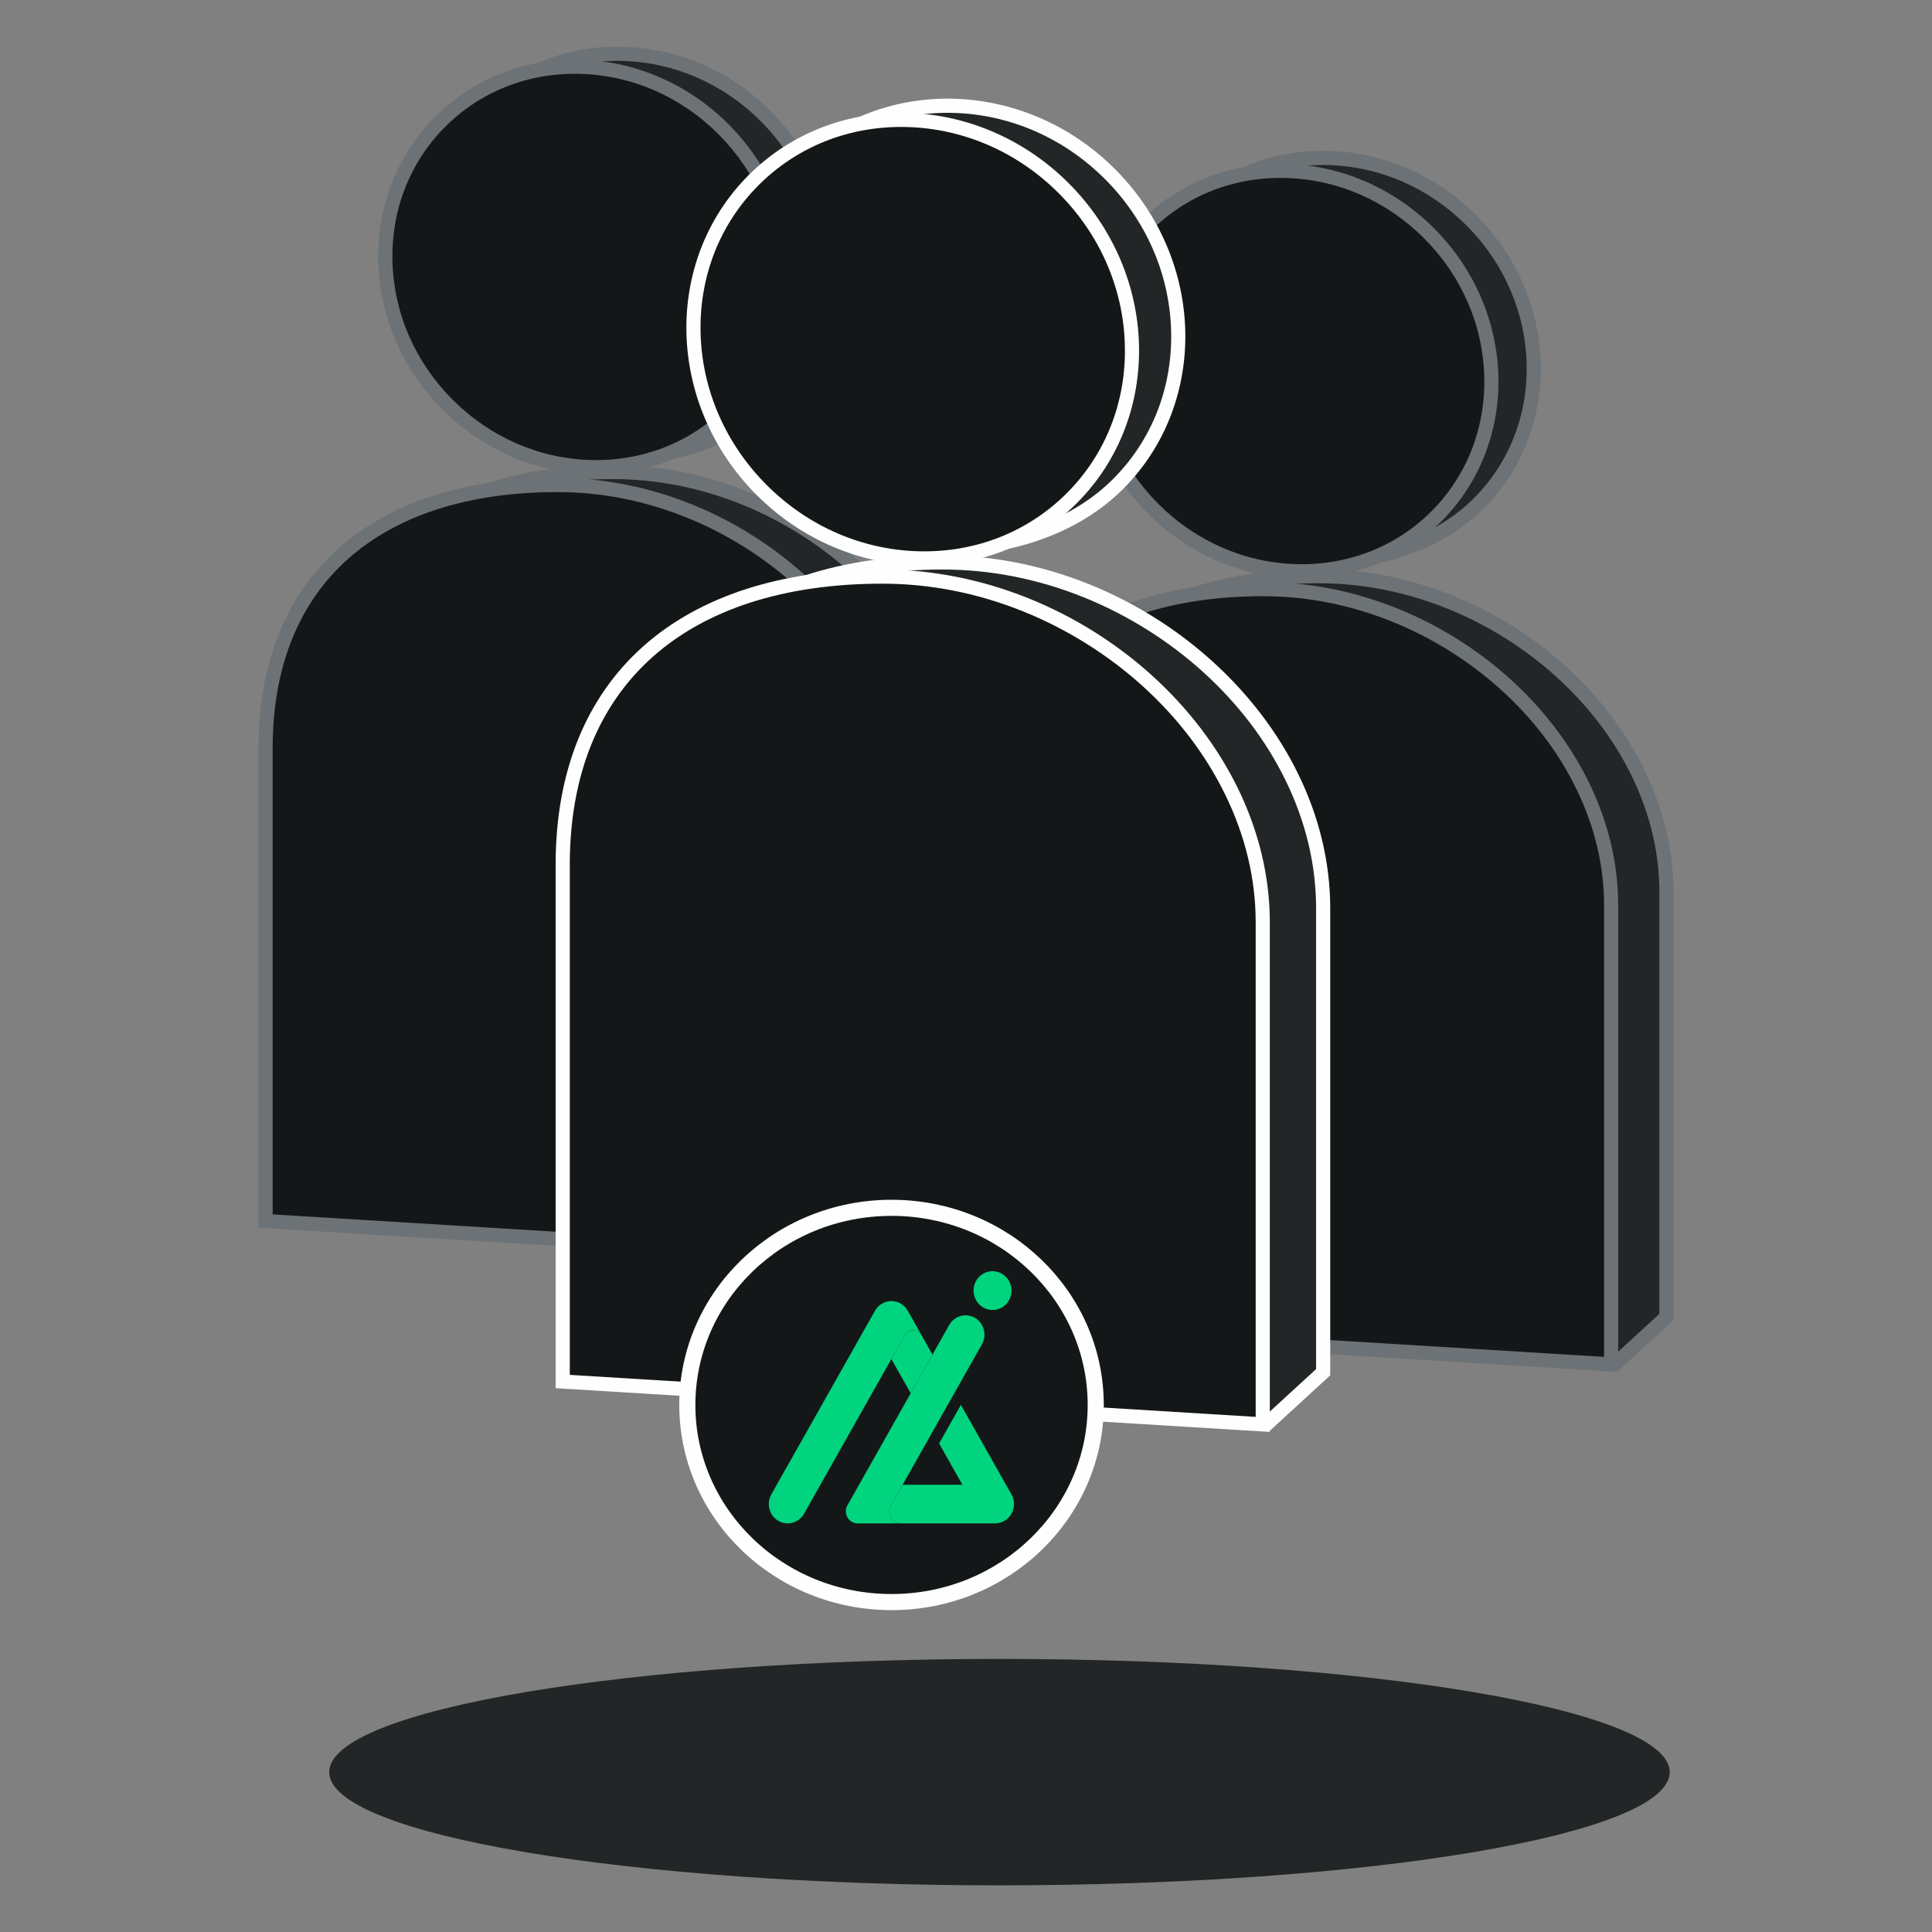 <svg width="120" height="120" viewBox="0 0 120 120" fill="none" xmlns="http://www.w3.org/2000/svg">
<rect x="0" y="0" width="120" height="120" fill="#808080" stroke="none"/>
<g clip-path="url(#clip0_5974_49594)">
<path d="M48.021 24.797C46.87 25.948 45.428 26.854 43.734 27.488C42.116 28.093 40.307 28.423 38.5 28.438C34.679 28.471 31.143 27.143 28.795 24.797C26.487 22.488 25.403 19.266 25.743 15.722C26.062 12.394 27.606 9.125 29.977 6.754C32.261 4.47 35.345 3.258 38.661 3.342C41.986 3.427 45.147 4.801 47.559 7.214C49.972 9.627 51.347 12.786 51.431 16.112C51.516 19.429 50.304 22.513 48.02 24.797H48.021Z" fill="#232627"/>
<path d="M30.288 7.064C27.988 9.364 26.49 12.536 26.181 15.764C25.854 19.174 26.892 22.273 29.107 24.486C31.322 26.7 34.794 28.031 38.497 28C40.253 27.984 42.011 27.666 43.581 27.077C45.215 26.466 46.604 25.594 47.711 24.488C49.908 22.29 51.074 19.32 50.993 16.125C50.912 12.913 49.582 9.859 47.25 7.527C44.917 5.194 41.864 3.865 38.652 3.784C35.456 3.703 32.487 4.869 30.29 7.066M29.667 6.442C34.567 1.542 42.717 1.748 47.871 6.902C53.025 12.056 53.231 20.207 48.332 25.106C43.432 30.006 33.639 30.26 28.485 25.106C23.331 19.952 24.768 11.341 29.667 6.442Z" fill="#6C7275"/>
<path d="M56.535 78.216L19.93 75.046V45.666C19.93 43.091 20.35 40.75 21.177 38.706C21.984 36.71 23.184 34.991 24.743 33.599C26.297 32.209 28.21 31.139 30.431 30.42C32.686 29.689 35.257 29.318 38.073 29.318C40.889 29.318 43.578 29.858 46.227 30.924C48.779 31.95 51.102 33.403 53.133 35.243C55.166 37.086 56.772 39.196 57.904 41.513C59.081 43.923 59.679 46.428 59.679 48.959V75.329L56.535 78.216Z" fill="#232627"/>
<path d="M38.073 29.758C35.303 29.758 32.777 30.121 30.567 30.837C28.405 31.538 26.544 32.577 25.036 33.926C23.529 35.273 22.368 36.938 21.585 38.871C20.779 40.862 20.371 43.148 20.371 45.666V74.643L56.381 77.761L59.241 75.136V48.959C59.241 46.496 58.658 44.057 57.51 41.706C56.402 39.438 54.831 37.373 52.839 35.569C50.875 33.789 48.533 32.324 46.064 31.331C43.467 30.287 40.779 29.758 38.073 29.758ZM38.073 28.879C49.627 28.879 60.118 38.289 60.118 48.959V75.523L56.689 78.67L19.491 75.449V45.666C19.491 34.996 26.52 28.879 38.073 28.879Z" fill="#6C7275"/>
<path d="M45.391 25.601C43.107 27.885 40.023 29.097 36.707 29.012C33.382 28.928 30.221 27.553 27.809 25.14C25.396 22.727 24.021 19.568 23.937 16.242C23.852 12.926 25.064 9.841 27.348 7.558C29.632 5.274 32.716 4.062 36.033 4.146C39.357 4.231 42.518 5.605 44.931 8.018C47.344 10.431 48.718 13.59 48.803 16.916C48.887 20.233 47.675 23.317 45.391 25.601Z" fill="#141718"/>
<path d="M27.659 7.869C25.461 10.066 24.295 13.037 24.376 16.232C24.457 19.444 25.787 22.498 28.119 24.83C30.452 27.163 33.505 28.492 36.717 28.573C39.913 28.654 42.883 27.488 45.08 25.29C47.277 23.093 48.443 20.122 48.362 16.928C48.281 13.716 46.951 10.662 44.619 8.33C42.287 5.998 39.233 4.668 36.021 4.587C32.825 4.506 29.856 5.672 27.659 7.869ZM27.036 7.247C31.936 2.347 40.086 2.554 45.24 7.707C50.394 12.861 50.6 21.012 45.701 25.911C40.801 30.811 32.651 30.605 27.497 25.451C22.343 20.297 22.137 12.146 27.036 7.247Z" fill="#6C7275"/>
<path d="M56.243 78.275L16.494 75.84V46.471C16.494 43.896 16.914 41.555 17.741 39.511C18.548 37.515 19.748 35.796 21.307 34.404C22.861 33.014 24.775 31.944 26.995 31.225C29.25 30.495 31.821 30.123 34.637 30.123C37.453 30.123 40.143 30.663 42.791 31.729C45.343 32.755 47.666 34.208 49.697 36.048C51.73 37.892 53.336 40.001 54.468 42.318C55.645 44.728 56.243 47.234 56.243 49.764V78.275Z" fill="#141718"/>
<path d="M34.637 30.562C31.867 30.562 29.341 30.926 27.131 31.642C24.969 32.343 23.108 33.382 21.6 34.731C20.093 36.079 18.932 37.743 18.149 39.676C17.343 41.667 16.935 43.954 16.935 46.471V75.428L55.805 77.809V49.765C55.805 47.303 55.222 44.863 54.074 42.512C52.966 40.245 51.395 38.18 49.403 36.375C47.439 34.595 45.097 33.13 42.628 32.138C40.031 31.093 37.343 30.564 34.637 30.564M34.637 29.684C46.191 29.684 56.682 39.094 56.682 49.764V78.742L16.055 76.253V46.47C16.055 35.8 23.084 29.683 34.637 29.683V29.684Z" fill="#6C7275"/>
<path d="M91.848 31.265C90.697 32.415 89.255 33.321 87.561 33.955C85.943 34.561 84.133 34.89 82.326 34.906C78.506 34.938 74.969 33.611 72.622 31.265C70.314 28.956 69.23 25.733 69.57 22.189C69.889 18.861 71.433 15.593 73.803 13.221C76.087 10.937 79.172 9.725 82.488 9.81C85.813 9.894 88.973 11.269 91.386 13.682C93.799 16.095 95.174 19.254 95.258 22.58C95.343 25.896 94.131 28.981 91.847 31.265H91.848Z" fill="#232627"/>
<path d="M74.115 13.532C71.815 15.832 70.317 19.003 70.008 22.232C69.681 25.642 70.719 28.74 72.934 30.954C75.149 33.168 78.621 34.499 82.324 34.467C84.08 34.452 85.838 34.133 87.408 33.545C89.041 32.933 90.431 32.061 91.537 30.955C93.735 28.758 94.901 25.787 94.82 22.593C94.739 19.381 93.409 16.327 91.077 13.995C88.744 11.661 85.691 10.332 82.479 10.252C79.283 10.171 76.314 11.337 74.116 13.534M73.494 12.911C78.394 8.011 86.544 8.217 91.698 13.371C96.852 18.525 97.058 26.675 92.159 31.575C87.259 36.475 77.466 36.729 72.312 31.575C67.158 26.421 68.594 17.81 73.494 12.911Z" fill="#6C7275"/>
<path d="M100.362 84.683L63.757 81.513V52.133C63.757 49.559 64.177 47.217 65.004 45.173C65.811 43.178 67.011 41.459 68.57 40.066C70.124 38.677 72.037 37.607 74.258 36.887C76.513 36.157 79.084 35.786 81.9 35.786C84.716 35.786 87.406 36.326 90.054 37.391C92.606 38.418 94.929 39.871 96.96 41.711C98.993 43.554 100.598 45.663 101.731 47.98C102.908 50.391 103.506 52.896 103.506 55.426V81.797L100.362 84.683Z" fill="#232627"/>
<path d="M81.9 36.226C79.13 36.226 76.604 36.59 74.394 37.306C72.232 38.006 70.371 39.046 68.863 40.395C67.356 41.742 66.195 43.406 65.412 45.34C64.606 47.331 64.198 49.617 64.198 52.134V81.111L100.208 84.23L103.068 81.605V55.427C103.068 52.965 102.485 50.525 101.337 48.175C100.229 45.907 98.658 43.842 96.666 42.038C94.702 40.258 92.36 38.793 89.891 37.8C87.294 36.756 84.606 36.226 81.9 36.226ZM81.9 35.347C93.454 35.347 103.945 44.758 103.945 55.427V81.992L100.516 85.139L63.318 81.918V52.134C63.318 41.465 70.347 35.347 81.9 35.347Z" fill="#6C7275"/>
<path d="M89.218 32.07C86.934 34.354 83.85 35.565 80.534 35.481C77.209 35.397 74.048 34.022 71.635 31.609C69.223 29.196 67.848 26.037 67.764 22.711C67.679 19.395 68.891 16.31 71.175 14.026C73.459 11.742 76.543 10.531 79.86 10.615C83.184 10.699 86.345 12.074 88.758 14.487C91.171 16.9 92.545 20.059 92.63 23.385C92.714 26.701 91.502 29.786 89.218 32.07Z" fill="#141718"/>
<path d="M71.486 14.337C69.288 16.534 68.122 19.505 68.203 22.699C68.284 25.911 69.614 28.965 71.946 31.297C74.279 33.63 77.332 34.959 80.544 35.04C83.74 35.121 86.709 33.955 88.907 31.758C91.104 29.561 92.27 26.59 92.189 23.395C92.108 20.183 90.778 17.129 88.446 14.797C86.114 12.465 83.06 11.135 79.848 11.054C76.652 10.973 73.683 12.139 71.486 14.337ZM70.863 13.716C75.763 8.816 83.913 9.022 89.067 14.176C94.221 19.33 94.427 27.48 89.528 32.38C84.628 37.28 76.478 37.074 71.324 31.92C66.17 26.766 65.964 18.615 70.863 13.716Z" fill="#6C7275"/>
<path d="M100.07 84.744L60.321 82.309V52.94C60.321 50.365 60.741 48.023 61.568 45.98C62.375 43.984 63.575 42.265 65.134 40.873C66.688 39.483 68.602 38.413 70.822 37.694C73.077 36.963 75.648 36.592 78.464 36.592C81.28 36.592 83.969 37.132 86.618 38.197C89.17 39.224 91.493 40.677 93.524 42.517C95.557 44.36 97.162 46.47 98.294 48.786C99.472 51.197 100.07 53.703 100.07 56.233V84.744Z" fill="#141718"/>
<path d="M78.464 37.031C75.694 37.031 73.168 37.395 70.958 38.111C68.796 38.811 66.935 39.851 65.427 41.2C63.92 42.547 62.758 44.211 61.976 46.145C61.169 48.136 60.762 50.422 60.762 52.94V81.897L99.632 84.278V56.234C99.632 53.772 99.049 51.332 97.901 48.981C96.793 46.713 95.222 44.648 93.23 42.844C91.266 41.064 88.924 39.599 86.455 38.606C83.858 37.562 81.17 37.032 78.464 37.032M78.464 36.152C90.017 36.152 100.509 45.563 100.509 56.233V85.211L59.882 82.722V52.938C59.882 42.268 66.91 36.151 78.464 36.151V36.152Z" fill="#6C7275"/>
<path d="M69.443 30.066C68.182 31.327 66.602 32.318 64.749 33.013C62.978 33.676 60.996 34.036 59.019 34.053C54.837 34.09 50.965 32.636 48.394 30.066C45.865 27.537 44.677 24.006 45.049 20.125C45.398 16.483 47.088 12.903 49.684 10.308C52.186 7.806 55.563 6.479 59.196 6.572C62.837 6.664 66.298 8.169 68.939 10.812C71.581 13.453 73.086 16.914 73.179 20.555C73.27 24.188 71.944 27.566 69.443 30.067V30.066Z" fill="#232627"/>
<path d="M49.996 10.618C47.47 13.144 45.827 16.623 45.487 20.167C45.128 23.916 46.27 27.32 48.706 29.755C51.141 32.19 54.95 33.649 59.016 33.614C60.942 33.598 62.871 33.247 64.594 32.602C66.389 31.929 67.916 30.971 69.132 29.755C71.548 27.34 72.83 24.076 72.741 20.565C72.651 17.038 71.191 13.684 68.63 11.122C66.068 8.561 62.714 7.1 59.187 7.011C55.676 6.922 52.412 8.204 49.997 10.62M49.375 9.996C54.724 4.647 63.623 4.872 69.251 10.499C74.878 16.126 75.103 25.025 69.754 30.375C64.404 35.725 53.711 36.002 48.083 30.375C42.456 24.748 44.024 15.346 49.373 9.995L49.375 9.996Z" fill="#FEFEFE"/>
<path d="M78.724 88.406L38.702 84.941V52.825C38.702 50.009 39.162 47.447 40.066 45.211C40.951 43.025 42.265 41.145 43.97 39.619C45.672 38.098 47.766 36.927 50.196 36.139C52.662 35.34 55.473 34.935 58.553 34.935C61.633 34.935 64.575 35.525 67.472 36.69C70.262 37.813 72.803 39.402 75.023 41.414C77.248 43.43 79.003 45.737 80.242 48.272C81.531 50.91 82.185 53.651 82.185 56.42V85.231L78.725 88.405L78.724 88.406Z" fill="#232627"/>
<path d="M58.553 35.374C55.519 35.374 52.753 35.773 50.332 36.557C47.96 37.325 45.919 38.466 44.264 39.946C42.609 41.426 41.334 43.253 40.475 45.375C39.592 47.558 39.143 50.065 39.143 52.824V84.537L78.571 87.95L81.745 85.037V56.42C81.745 53.719 81.107 51.042 79.847 48.465C78.633 45.981 76.911 43.718 74.728 41.74C72.578 39.79 70.011 38.186 67.308 37.098C64.464 35.954 61.518 35.374 58.553 35.374ZM58.553 34.495C71.167 34.495 82.623 44.77 82.623 56.42V85.424L78.879 88.86L38.263 85.343V52.824C38.263 41.174 45.938 34.494 58.553 34.494V34.495Z" fill="#FEFEFE"/>
<path d="M66.571 30.945C64.069 33.446 60.691 34.773 57.059 34.68C53.418 34.588 49.957 33.083 47.316 30.441C44.674 27.799 43.168 24.339 43.076 20.698C42.984 17.065 44.311 13.686 46.812 11.185C49.314 8.684 52.691 7.357 56.324 7.45C59.965 7.542 63.425 9.047 66.067 11.689C68.708 14.331 70.214 17.791 70.307 21.432C70.398 25.065 69.072 28.444 66.571 30.945Z" fill="#141718"/>
<path d="M47.123 11.497C44.708 13.912 43.426 17.176 43.515 20.687C43.604 24.215 45.065 27.568 47.626 30.13C50.188 32.692 53.542 34.152 57.069 34.241C60.58 34.33 63.844 33.048 66.259 30.633C68.674 28.218 69.956 24.954 69.867 21.443C69.778 17.916 68.318 14.562 65.756 12C63.195 9.438 59.841 7.978 56.313 7.889C52.802 7.8 49.539 9.082 47.123 11.497ZM46.501 10.876C51.851 5.527 60.75 5.752 66.377 11.379C72.005 17.006 72.23 25.905 66.88 31.255C61.531 36.605 52.631 36.38 47.004 30.752C41.377 25.125 41.152 16.226 46.501 10.876Z" fill="#FEFEFE"/>
<path d="M78.431 88.473L34.95 85.809V53.704C34.95 50.888 35.409 48.326 36.314 46.09C37.199 43.904 38.513 42.023 40.218 40.498C41.919 38.977 44.013 37.806 46.444 37.018C48.909 36.219 51.721 35.814 54.8 35.814C57.88 35.814 60.823 36.404 63.719 37.569C66.51 38.692 69.05 40.281 71.271 42.293C73.495 44.309 75.251 46.616 76.489 49.151C77.778 51.789 78.432 54.53 78.432 57.299V88.472L78.431 88.473Z" fill="#141718"/>
<path d="M54.8 36.253C51.766 36.253 49.001 36.652 46.58 37.436C44.208 38.204 42.166 39.345 40.512 40.825C38.857 42.305 37.582 44.132 36.723 46.254C35.839 48.437 35.391 50.944 35.391 53.702V85.396L77.993 88.005V57.299C77.993 54.598 77.354 51.921 76.094 49.344C74.88 46.86 73.159 44.597 70.976 42.619C68.825 40.669 66.259 39.065 63.555 37.977C60.711 36.833 57.765 36.253 54.8 36.253ZM54.8 35.374C67.414 35.374 78.871 45.649 78.871 57.299V88.939L34.511 86.222V53.702C34.511 42.053 42.185 35.373 54.8 35.373V35.374Z" fill="#FEFEFE"/>
<path d="M55.375 75.02C62.395 75.02 68.058 80.517 68.058 87.264C68.058 94.01 62.395 99.508 55.375 99.508C48.354 99.508 42.691 94.01 42.691 87.264C42.691 80.517 48.354 75.02 55.375 75.02Z" fill="#141718" stroke="#FEFEFE"/>
<path d="M57.224 82.904C56.989 82.516 56.431 82.522 56.207 82.92L55.367 84.409L55.133 84.822L50.955 92.222L49.94 94.021C49.835 94.206 49.685 94.356 49.51 94.461C49.335 94.564 49.133 94.621 48.923 94.621C48.504 94.621 48.117 94.394 47.906 94.021C47.698 93.65 47.698 93.194 47.906 92.822L54.35 81.41C54.559 81.039 54.947 80.81 55.367 80.81C55.786 80.81 56.173 81.039 56.381 81.41L57.225 82.904H57.224Z" fill="#00D47E"/>
<path d="M57.919 84.136L56.565 86.534L55.366 84.411L56.206 82.922C56.43 82.524 56.989 82.517 57.223 82.906L57.918 84.136L57.919 84.136Z" fill="#00D47E"/>
<path d="M62.824 94.021C62.614 94.394 62.228 94.621 61.808 94.621H55.967C55.409 94.621 55.06 94.005 55.337 93.51C55.337 93.509 55.337 93.508 55.339 93.507L56.065 92.222H59.778L58.329 89.656L58.569 89.233L59.683 87.259L62.824 92.822C63.034 93.194 63.034 93.651 62.824 94.021Z" fill="#00D47E"/>
<path d="M60.989 83.498L59.274 86.535L57.92 88.933L56.064 92.223L55.338 93.508C55.338 93.508 55.337 93.51 55.336 93.511C55.06 94.006 55.409 94.622 55.966 94.622H53.272C53.058 94.622 52.875 94.532 52.744 94.393C52.728 94.375 52.712 94.358 52.697 94.339C52.64 94.263 52.595 94.178 52.568 94.084C52.563 94.067 52.558 94.049 52.555 94.032C52.552 94.019 52.549 94.005 52.547 93.992C52.546 93.987 52.546 93.984 52.545 93.979C52.544 93.973 52.544 93.968 52.544 93.963C52.541 93.951 52.541 93.941 52.539 93.929C52.529 93.784 52.557 93.634 52.637 93.495L53.355 92.223L56.566 86.534L57.92 84.135L58.957 82.297C59.403 81.508 60.513 81.494 60.977 82.273C61.2 82.648 61.205 83.118 60.99 83.498H60.989Z" fill="#00D47E"/>
<path d="M62.811 80.354C62.916 79.698 62.48 79.079 61.837 78.972C61.195 78.865 60.59 79.311 60.486 79.968C60.382 80.625 60.818 81.243 61.46 81.35C62.102 81.457 62.707 81.011 62.811 80.354Z" fill="#00D47E"/>
<path d="M103.709 110.071C103.709 113.954 85.07 117.102 62.079 117.102C39.088 117.102 20.449 113.954 20.449 110.071C20.449 106.187 39.088 103.039 62.079 103.039C85.07 103.039 103.709 106.187 103.709 110.071Z" fill="#232627"/>
</g>
<defs>
<clipPath id="clip0_5974_49594">
<rect width="120" height="120" fill="white"/>
</clipPath>
</defs>
</svg>
